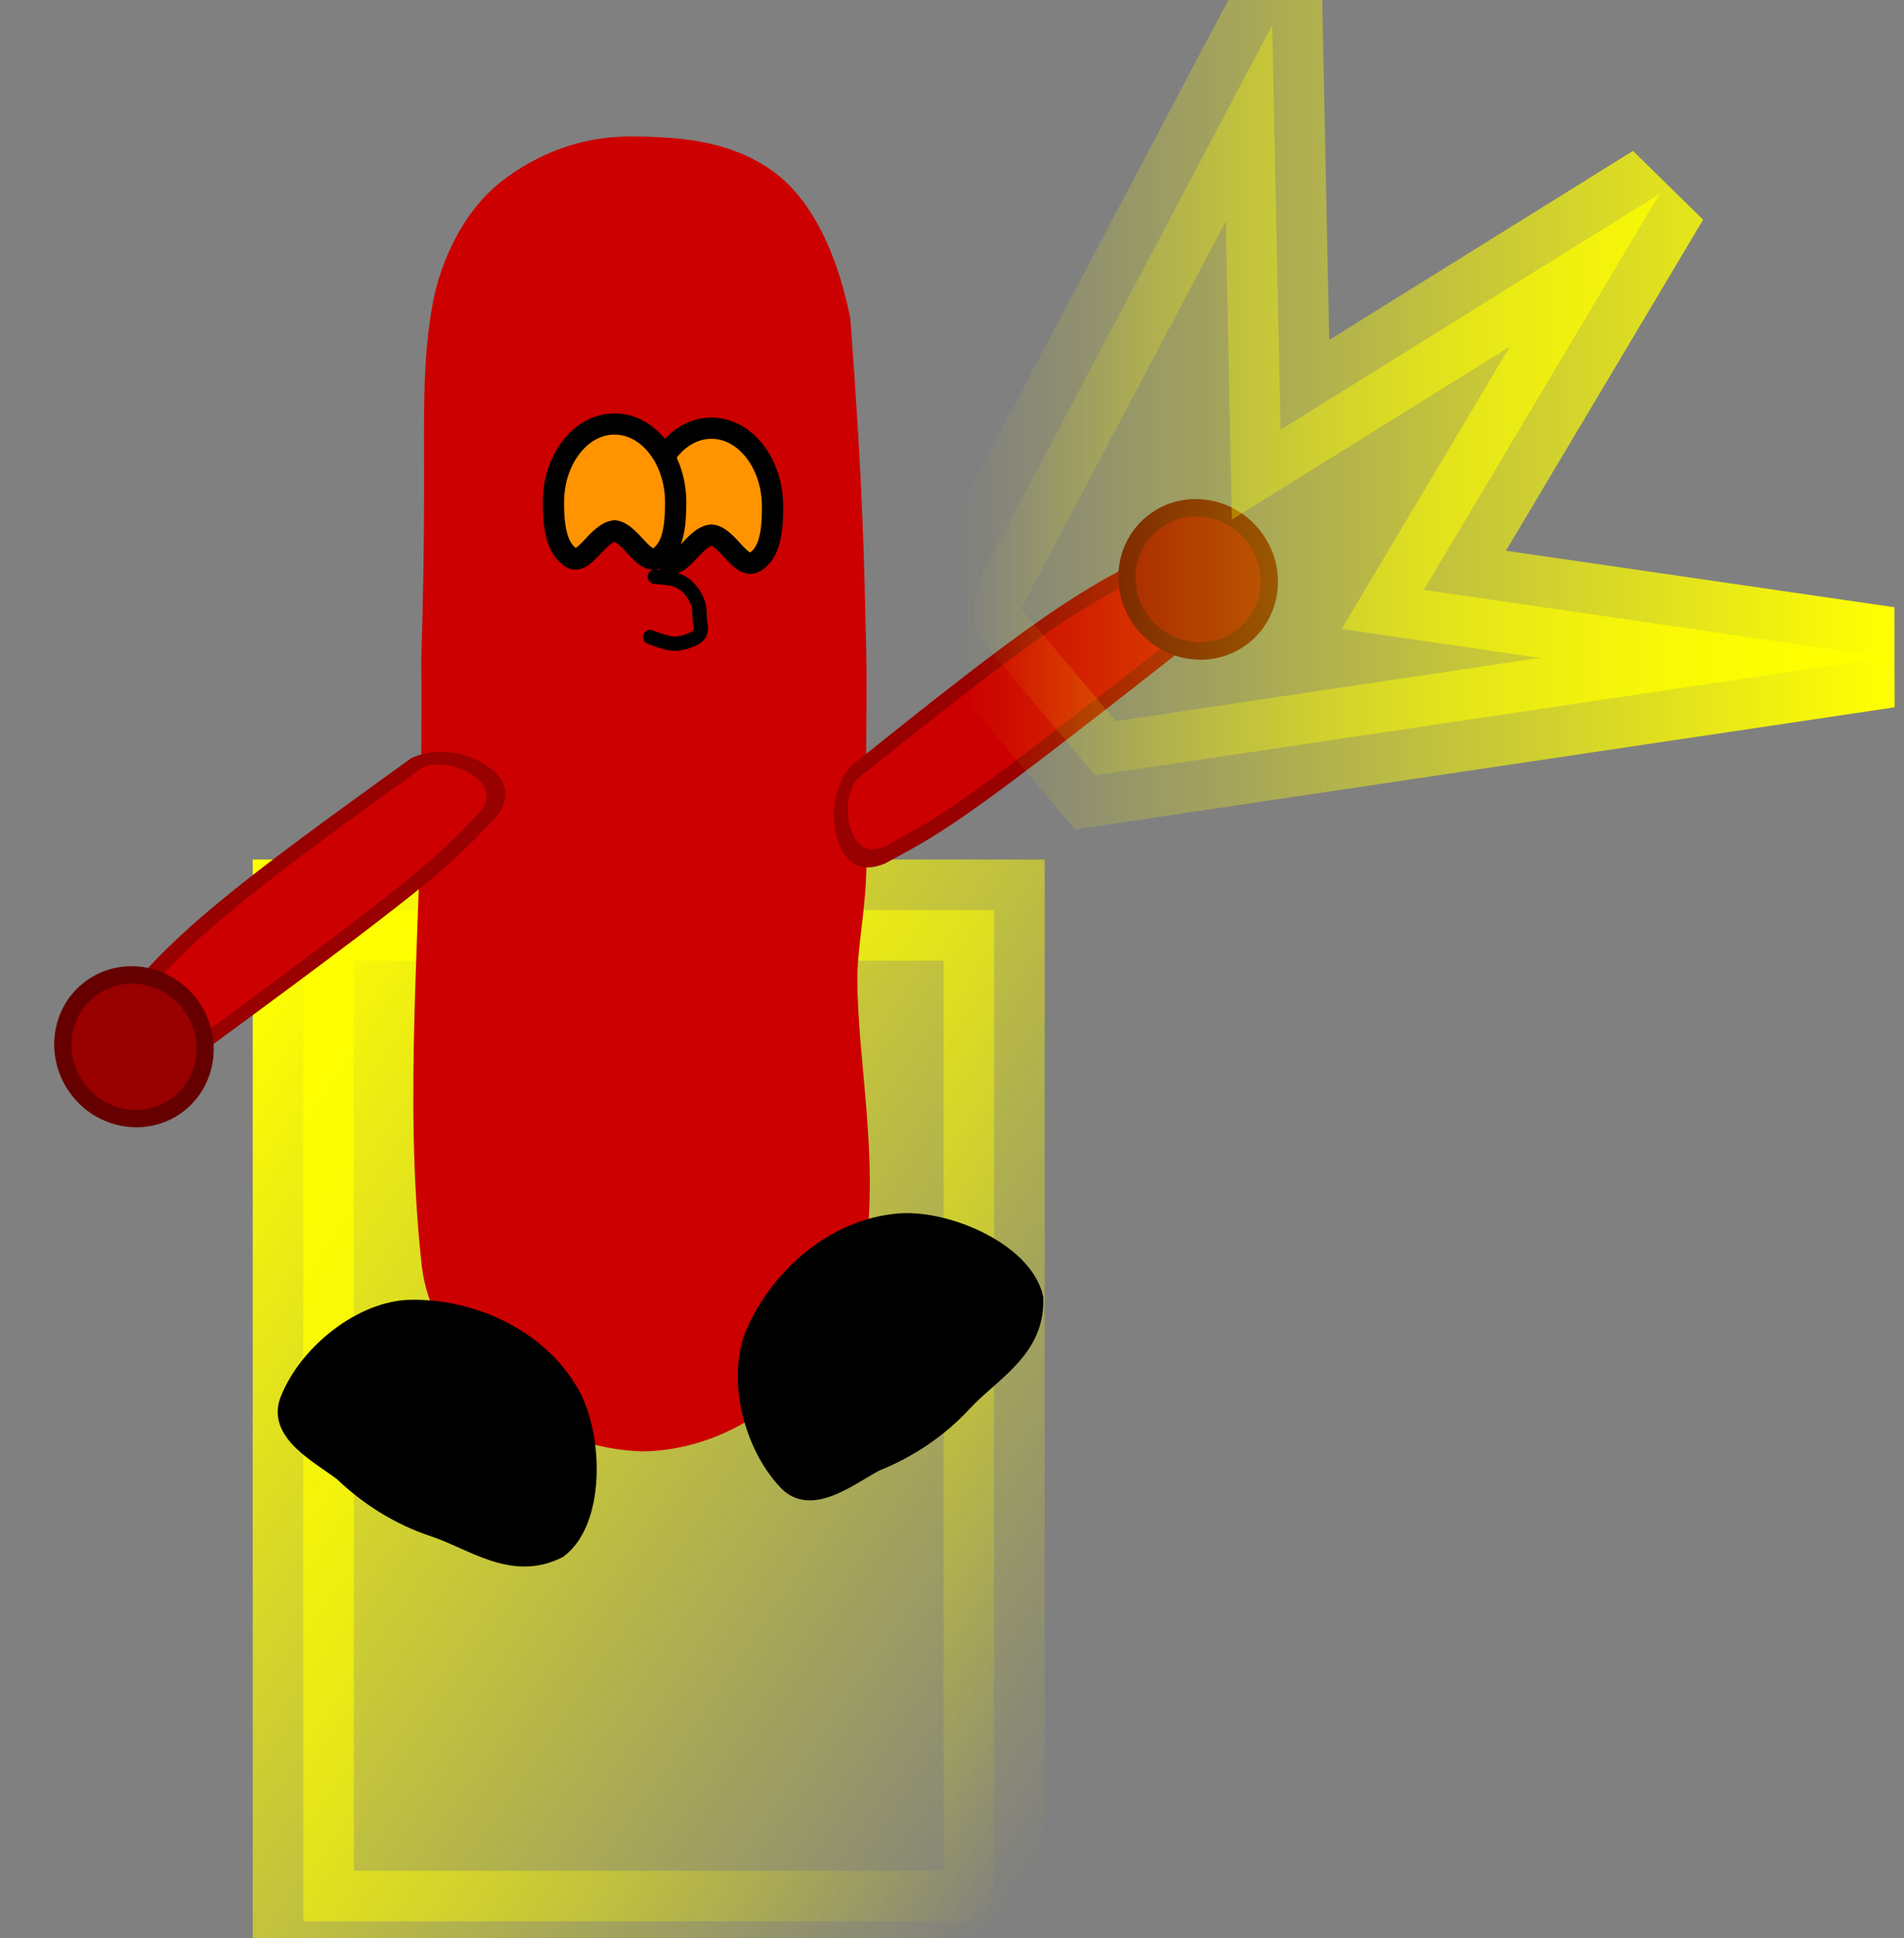 <svg version="1.1" width="113" height="115" viewBox="-1 2 113 115" xmlns="http://www.w3.org/2000/svg" xmlns:xlink="http://www.w3.org/1999/xlink">
  <rect x="-1" y="2" width="113" height="115" fill="#808080" stroke="none"/>
  <defs>
    <linearGradient id="grad_1" y2="1">
      <stop offset="0" stop-color="#FFFF00" stop-opacity="1"/>
      <stop offset="1" stop-color="#FFFF00" stop-opacity="0"/>
    </linearGradient>
    <linearGradient id="grad_2" y2="1">
      <stop offset="0" stop-color="#FFFF00" stop-opacity="1"/>
      <stop offset="1" stop-color="#FFFF00" stop-opacity="0"/>
    </linearGradient>
    <linearGradient id="grad_3" x2="1">
      <stop offset="0" stop-color="#FFFF00" stop-opacity="0"/>
      <stop offset="1" stop-color="#FFFF00" stop-opacity="1"/>
    </linearGradient>
    <linearGradient id="grad_4" x2="1">
      <stop offset="0" stop-color="#FFFF00" stop-opacity="0"/>
      <stop offset="1" stop-color="#FFFF00" stop-opacity="1"/>
    </linearGradient>
  </defs>
  <!-- Exported by Scratch - http://scratch.mit.edu/ -->
  <path id="ID0.15050372574478388" fill="url(#grad_1)" stroke="url(#grad_2)" stroke-width="6" d="M 215 150 L 256 150 L 256 210 L 215 210 L 215 150 Z " transform="matrix(1, 0, 0, 1, -198, -94)"/>
  <path id="ID0.08809070056304336" fill="#CC0000" stroke="#CC0000" stroke-width="2" stroke-linecap="round" d="M 246 185.300 C 245.980 186.048 246.001 186.757 246 187.550 C 245.996 188.249 245.967 188.955 246 189.650 C 246.032 190.318 246.202 190.981 246.200 191.650 C 246.195 193.388 245.679 195.206 246.050 196.950 C 246.209 197.783 246.958 198.439 247.700 198.950 C 248.390 199.425 249.264 199.689 250.100 199.700 C 250.987 199.672 251.919 199.407 252.650 198.900 C 253.338 198.420 254.043 197.780 254.150 197 C 254.561 193.880 254.151 190.691 254.150 187.600 C 254.150 186.827 254.142 186.200 254.150 185.500 C 253.991 181.252 254.228 180.358 253.900 178.850 C 253.715 178.142 253.282 177.502 252.700 177.150 C 251.952 176.691 251.161 176.494 250.350 176.500 C 249.410 176.507 248.387 176.551 247.600 177.050 C 246.923 177.494 246.549 178.360 246.350 179.150 C 246.053 182.515 246.050 183.695 246 185.300 Z " transform="matrix(-2.601, 0, 0, 3.096, 687.65, -533.25)"/>
  <g id="ID0.1477178898639977" transform="matrix(1, 0, 0, 1, -2, 10)">
    <path id="ID0.5619839346036315" fill="#CC0000" stroke="#990000" stroke-width="2" stroke-linecap="round" d="M 282.550 231 C 306.841 200.371 308.320 199.171 315.500 193 C 318.114 191.163 320.546 191.730 322.500 193 C 324.499 194.299 326.520 196.941 325.500 199.500 C 309.865 219.642 303.238 227.753 292 235 C 288.841 236.950 281.120 234.340 282.550 231 Z " transform="matrix(-0.336, -0.153, 0.234, -0.515, 114.35, 190.4)"/>
    <path id="ID0.6155663500539958" fill="#990000" stroke="#660000" stroke-width="2" d="M 241.250 209 C 243.526 209 245.589 209.924 247.082 211.418 C 248.576 212.911 249.500 214.974 249.500 217.250 C 249.500 219.526 248.576 221.589 247.082 223.082 C 245.589 224.576 243.526 225.500 241.250 225.500 C 238.974 225.500 236.911 224.576 235.418 223.082 C 233.924 221.589 233 219.526 233 217.250 C 233 214.974 233.924 212.911 235.418 211.418 C 236.911 209.924 238.974 209 241.250 209 Z " transform="matrix(-0.317, -0.414, 0.402, -0.307, 61.25, 192.95)"/>
  </g>
  <g id="ID0.1477178898639977" transform="matrix(0.848, -0.531, 0.531, 0.848, -21.3, 29.55)">
    <path id="ID0.5619839346036315" fill="#CC0000" stroke="#990000" stroke-width="2" stroke-linecap="round" d="M 282.550 231 C 306.841 200.371 308.320 199.171 315.500 193 C 318.114 191.163 320.546 191.730 322.500 193 C 324.499 194.299 326.520 196.941 325.500 199.500 C 309.865 219.642 303.238 227.753 292 235 C 288.841 236.950 281.120 234.340 282.550 231 Z " transform="matrix(0.146, -0.34, -0.52, -0.223, 85, 194.05)"/>
    <path id="ID0.6155663500539958" fill="#990000" stroke="#660000" stroke-width="2" d="M 241.250 209 C 243.526 209 245.589 209.924 247.082 211.418 C 248.576 212.911 249.500 214.974 249.500 217.250 C 249.500 219.526 248.576 221.589 247.082 223.082 C 245.589 224.576 243.526 225.500 241.250 225.500 C 238.974 225.500 236.911 224.576 235.418 223.082 C 233.924 221.589 233 219.526 233 217.250 C 233 214.974 233.924 212.911 235.418 211.418 C 236.911 209.924 238.974 209 241.250 209 Z " transform="matrix(-0.045, -0.52, -0.504, 0.044, 125.95, 160.15)"/>
  </g>
  <path id="ID0.5486297779716551" fill="#000000" stroke="#000000" stroke-width="6" stroke-linecap="round" d="M 319.350 238.550 C 307.238 245.500 295.597 266.776 302 278 C 311.189 288.839 325.526 285.577 337.700 286.950 C 347.701 288.070 358.478 286.995 368.500 283.850 C 376.746 282.212 390.961 281.771 391.550 272.850 C 392.439 259.122 383.380 242.675 371 237 C 355.369 229.848 334.427 229.344 319.350 238.550 Z " transform="matrix(-0.183, -0.086, -0.093, 0.198, 113.25, 64.75)"/>
  <path id="ID0.5486297779716551" fill="#000000" stroke="#000000" stroke-width="6" stroke-linecap="round" d="M 319.350 238.550 C 307.238 245.500 295.597 266.776 302 278 C 311.189 288.839 325.526 285.577 337.700 286.950 C 347.701 288.070 358.478 286.995 368.500 283.850 C 376.746 282.212 390.961 281.771 391.550 272.850 C 392.439 259.122 383.380 242.675 371 237 C 355.369 229.848 334.427 229.344 319.350 238.550 Z " transform="matrix(-0.154, 0.131, 0.141, 0.167, 67.6, -7)"/>
  <path id="ID0.643749819137156" fill="#FF9400" stroke="#000000" stroke-width="2" d="M 234.750 143.750 C 236.336 143.750 237.774 144.576 238.815 145.911 C 239.856 147.247 240.500 149.090 240.500 151.125 C 240.500 153.160 240.304 155.452 238.815 156.339 C 237.604 157.047 236.358 153.950 234.750 153.800 C 233.211 153.950 232.003 157.077 230.685 156.339 C 229.164 155.486 229 153.160 229 151.125 C 229 149.090 229.644 147.247 230.685 145.911 C 231.726 144.576 233.164 143.750 234.750 143.750 Z " transform="matrix(-0.631, 0, 0, 0.631, 189.35, -63.3)"/>
  <path id="ID0.643749819137156" fill="#FF9400" stroke="#000000" stroke-width="2" d="M 234.750 143.750 C 236.336 143.750 237.774 144.576 238.815 145.911 C 239.856 147.247 240.500 149.090 240.500 151.125 C 240.500 153.160 240.288 155.422 238.815 156.339 C 237.623 157.066 236.352 154 234.750 153.800 C 233.217 154 231.983 157.100 230.685 156.339 C 229.182 155.460 229 153.160 229 151.125 C 229 149.090 229.644 147.247 230.685 145.911 C 231.726 144.576 233.164 143.750 234.750 143.750 Z " transform="matrix(-0.631, 0, 0, 0.631, 183.6, -63.55)"/>
  <path id="ID0.8540973095223308" fill="none" stroke="#000000" stroke-width="2" stroke-linecap="round" d="M 255.250 160.850 C 255.250 160.850 253.312 160.956 252.400 161.250 C 251.731 161.466 251.089 161.846 250.600 162.350 C 250.012 162.957 249.545 163.708 249.250 164.500 C 248.999 165.176 249.042 165.930 249 166.650 C 248.959 167.348 248.664 168.136 249 168.750 C 249.330 169.354 250.102 169.617 250.750 169.850 C 251.430 170.094 252.182 170.234 252.900 170.150 C 253.936 170.029 255.900 169.250 255.900 169.250 " transform="matrix(-0.426, 0, 0, 0.426, 146.6, -32.3)"/>
  <path id="ID0.9628911605104804" fill="url(#grad_3)" stroke="url(#grad_4)" stroke-width="6" stroke-linecap="round" d="M 262 142 L 254 132.500 L 272.500 97.500 L 273 121.500 L 295.500 107.500 L 281.500 131 L 309 135 L 262 142 Z " transform="matrix(1, 0, 0, 1, -198, -94)"/>
</svg>